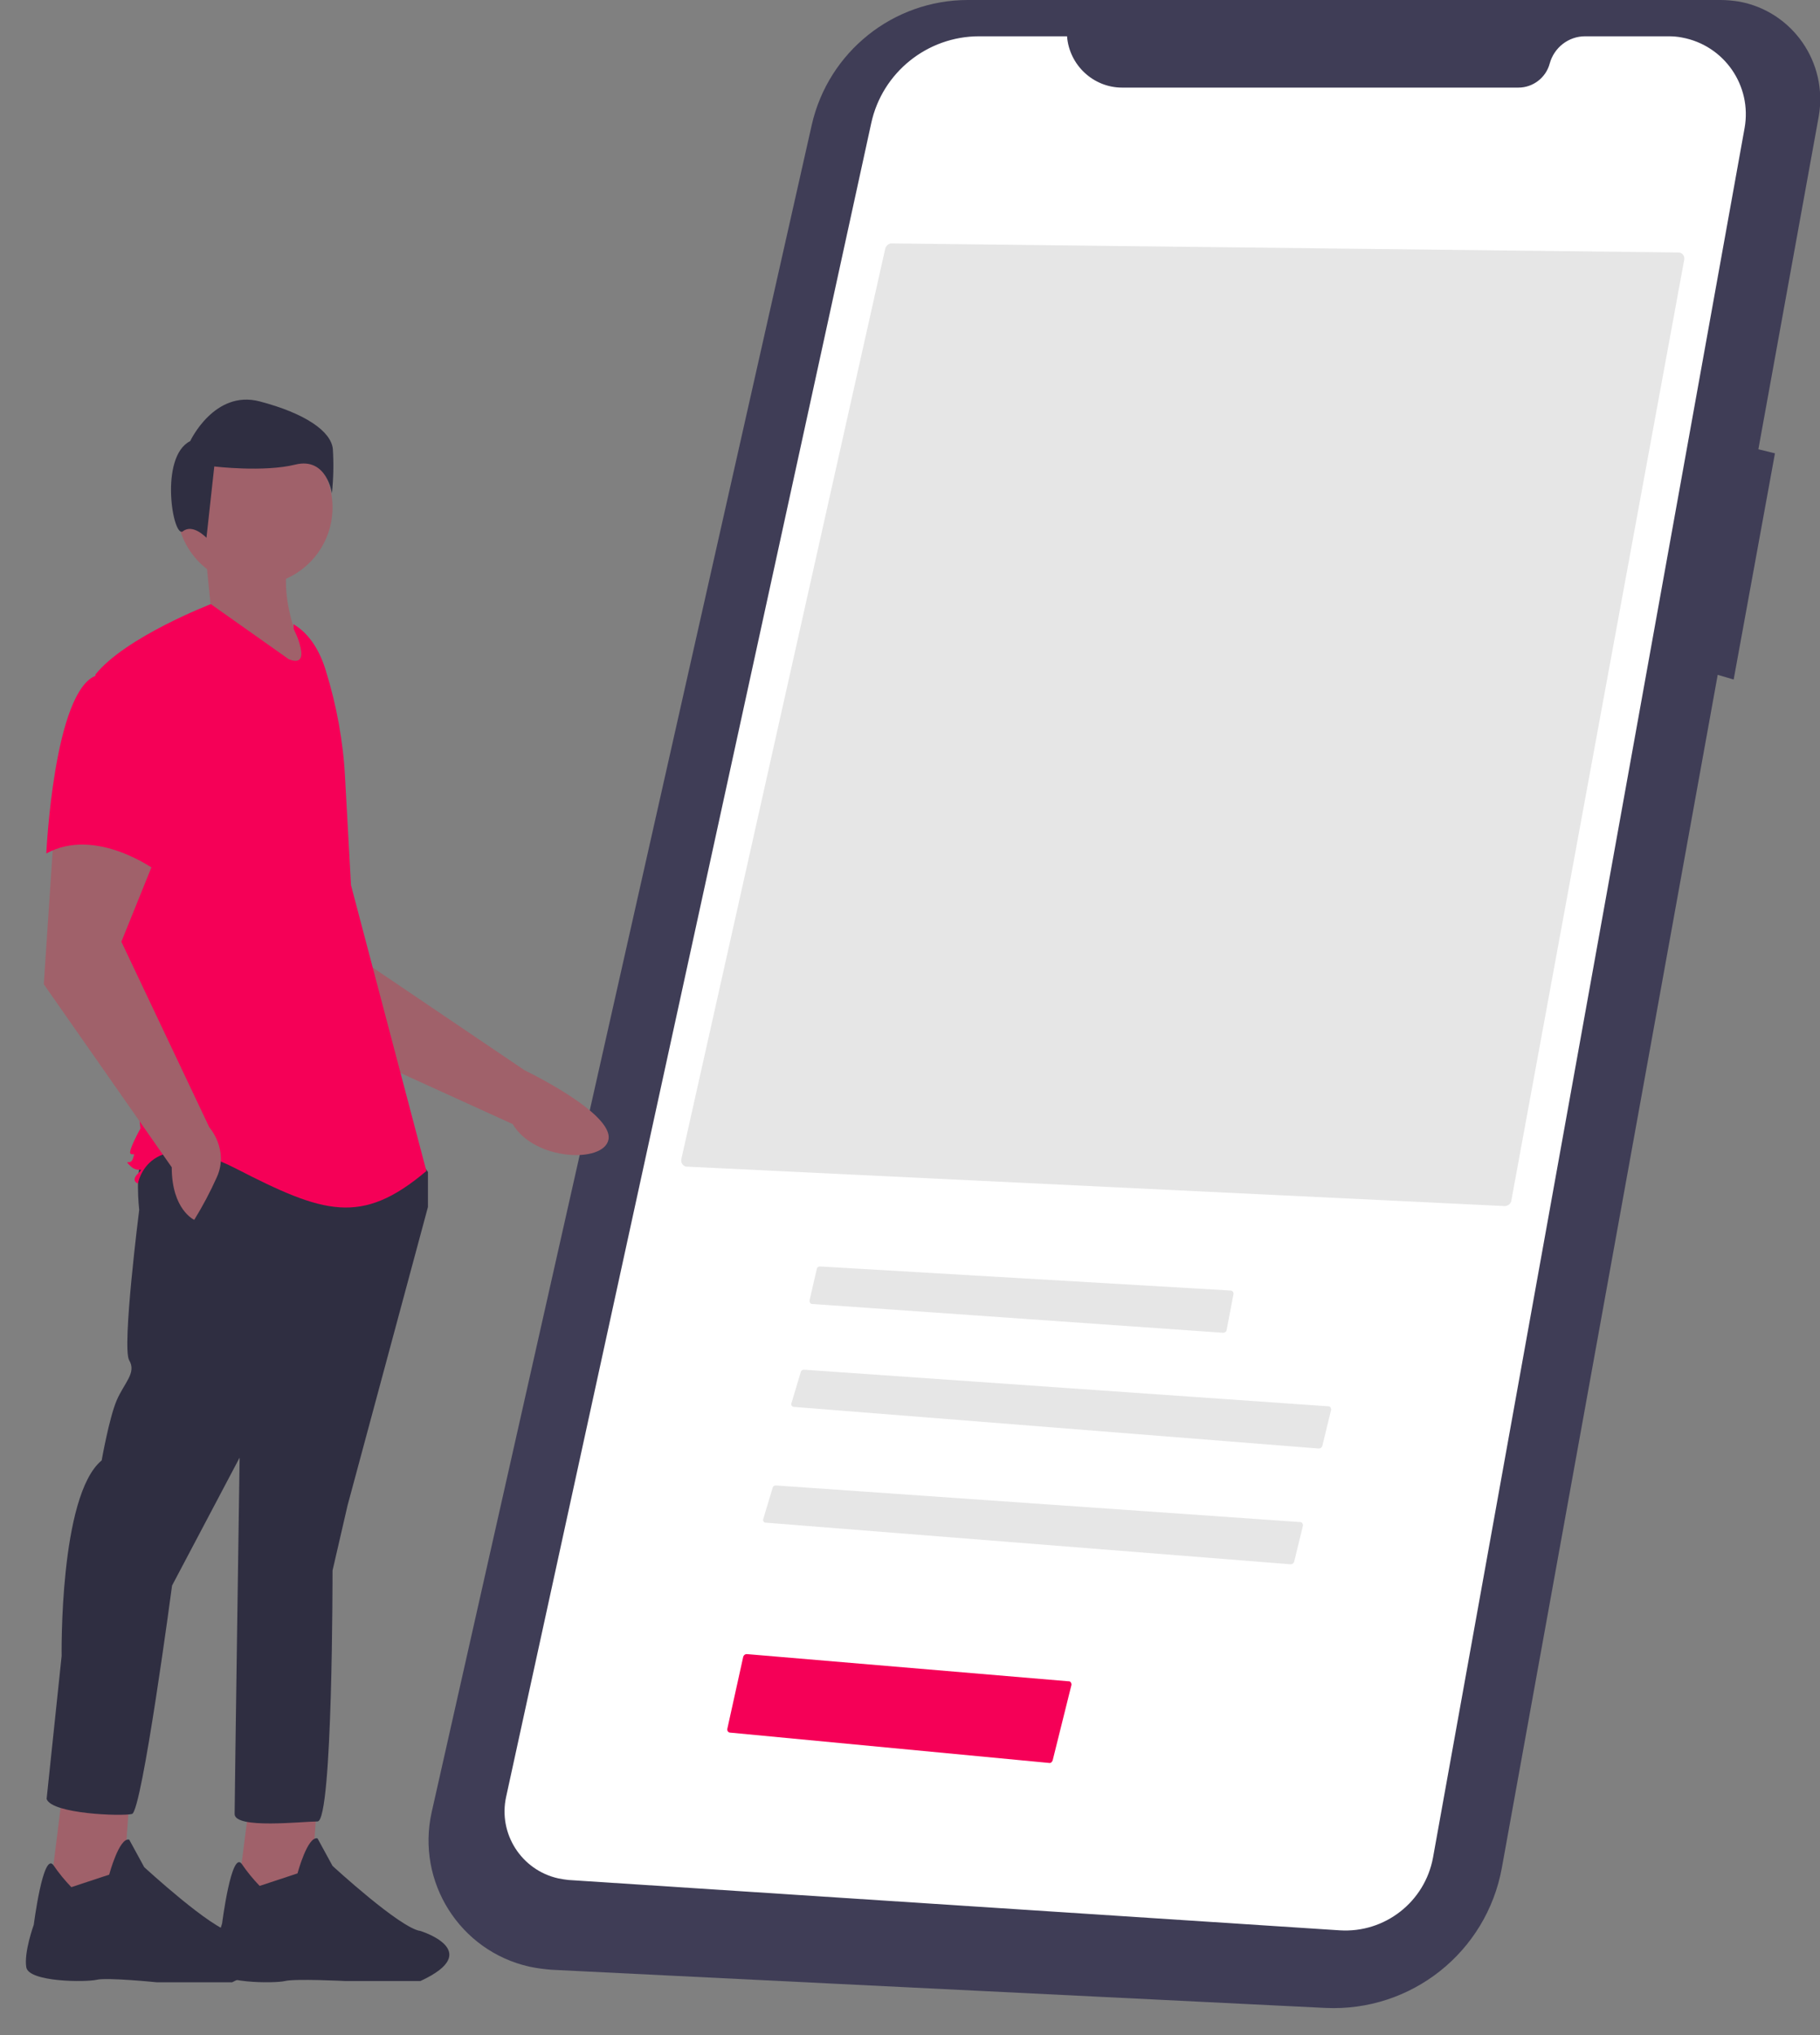<?xml version="1.0" encoding="utf-8"?>
<!-- Generator: Adobe Illustrator 24.0.1, SVG Export Plug-In . SVG Version: 6.00 Build 0)  -->
<svg version="1.1" id="abc6f0fe-ac59-4901-a46a-93a5eed63bf8"
	 xmlns="http://www.w3.org/2000/svg" xmlns:xlink="http://www.w3.org/1999/xlink" x="0px" y="0px" viewBox="0 0 581.8 650.5"
	 style="enable-background:new 0 0 581.8 650.5;" xml:space="preserve">
<rect x="0" y="0" width="581.8" height="650.5" fill="#808080" stroke="none"/>
<style type="text/css">
	.st0{fill:#3F3D56;}
	.st1{fill:#FFFFFF;}
	.st2{fill:#A0616A;}
	.st3{fill:#2F2E41;}
	.st4{fill:#F50057;}
	.st5{fill:#E6E6E6;}
</style>
<path class="st0" d="M550,0H309.4c-23.9,0-44.6,16.6-49.9,39.9L138,579.2c-5,22.3,9,44.4,31.2,49.4c2.3,0.5,4.7,0.8,7.1,1
	l247.4,12.2c27.4,1.3,51.5-17.8,56.4-44.8l69-381.3l5.1,1.5l13.2-72.3l-5.3-1.3l19.3-106.4C584.4,20,573,3.6,555.9,0.5
	C554,0.2,552,0,550,0L550,0z"/>
<path class="st1" d="M341.1,11.6H313c-16.6,0-31,11.6-34.5,27.8L161.8,574.3c-2.6,11.8,4.9,23.5,16.7,26.1c1.1,0.2,2.1,0.4,3.2,0.5
	L428.3,617c14.4,0.9,27.2-9.1,29.8-23.3l99.6-552.8c2.4-13.5-6.5-26.4-20-28.9c-1.5-0.3-2.9-0.4-4.4-0.4h-26.6
	c-5.3,0-9.9,3.6-11.3,8.7l0,0c-1.2,4.5-5.3,7.7-10,7.7H358.7C349.5,28,341.8,20.8,341.1,11.6L341.1,11.6z"/>
<path class="st2" d="M77.2,286.7l21.7,43l65,29.6c6.9,11.7,29,12.6,30.6,5c1.8-8.5-26.8-22.2-26.8-22.2l-54.4-36.8l-4.8-31.7
	L77.2,286.7z"/>
<polygon class="st2" points="79.8,575.6 75.7,607.6 99,609.2 101.4,575.6 "/>
<path class="st3" d="M83,602.8c-2.1-2.2-4-4.5-5.7-7c-3.3-4.6-6.3,19-6.3,19s-3.2,9.6-2.4,14.4s19.2,4.8,22.5,4s19.2,0,19.2,0h24.1
	c20.8-9.6,0-16,0-16c-6.4-0.8-28.1-20.8-28.1-20.8l-4.8-8.8c-3.2-0.8-6.4,11.2-6.4,11.2L83,602.8z"/>
<polygon class="st2" points="19.6,576 15.6,608 38.9,609.6 41.3,576 "/>
<path class="st3" d="M22.8,603.2c-2.1-2.2-4-4.5-5.7-7c-3.3-4.6-6.3,19-6.3,19s-3.2,8.8-2.4,13.6s19.2,4.8,22.5,4s19.2,0.8,19.2,0.8
	h24.1c20.8-9.6,0-16,0-16c-6.4-0.8-28.1-20.8-28.1-20.8l-4.8-8.8c-3.2-0.8-6.4,11.2-6.4,11.2L22.8,603.2z"/>
<path class="st3" d="M46.1,369.1c-3.2,4-1.6,17.6-1.6,17.6s-5.6,44.1-3.2,48.1s-1.6,7.2-4,12.8s-4.8,19.2-4.8,19.2
	c-13.6,11.2-12.8,62.5-12.8,62.5l-4.8,45.7c1.6,4.8,24.1,5.6,27.3,4.8s12.8-73,12.8-73l21.6-40.9c0,0-1.6,109-1.6,113.9
	s21.6,2.4,26.5,2.4s4.8-80.2,4.8-80.2l4.8-20.8l25.7-95.4v-11.2l-4-5.6C132.7,369.1,49.3,365.1,46.1,369.1z"/>
<circle class="st2" cx="81.4" cy="162.2" r="24.9"/>
<path class="st2" d="M93.8,173.8c-5,11.2-2.1,26.9,8,44.1l-40.9-19.2l6.4-5.6l-1.6-16L93.8,173.8z"/>
<path class="st4" d="M93.8,199.5c5.4,3.2,8.6,9,10.4,15c3.4,11,5.5,22.4,6.1,33.9l1.9,34.5l24.1,91.4c-20.8,17.6-32.9,13.6-60.9-0.8
	c-28.1-14.4-31.3,4.8-31.3,4.8s-2.4-0.8,0-3.2s0,0-2.4-2.4c-2.4-2.4,0,0,0.8-2.4c0.8-2.4,0-0.8-0.8-1.6c-0.8-0.8,3.2-8,3.2-8
	l-6.4-60.1l-8-85c9.6-12,36.9-22.5,36.9-22.5l24.9,17.6c8,3.2,1.6-9.6,1.6-9.6L93.8,199.5z"/>
<path class="st2" d="M17.2,266.5L14,314.6l40.9,58.5c0,13.6,7.2,16.8,7.2,16.8c2.7-4.4,5.1-8.9,7.2-13.6c4-8.8-2.4-16-2.4-16
	l-28.1-59.3l12-29.7L17.2,266.5z"/>
<path class="st4" d="M30.8,215.9c-13.6,4.8-16,56.9-16,56.9c16-8.8,35.3,5.6,35.3,5.6s4-13.6,8.8-31.3c3-10.1,0.5-21-6.4-28.9
	C52.5,218.3,44.5,211.1,30.8,215.9z"/>
<path class="st3" d="M58.5,169.8c3.2-2.5,7.5,2.1,7.5,2.1l2.5-22.8c0,0,15.8,1.9,25.9-0.6s11.7,9.2,11.7,9.2
	c0.5-4.7,0.6-9.5,0.3-14.2c-0.6-5.7-8.9-11.4-23.4-15.2s-22.2,12.7-22.2,12.7C50.8,146,55.3,172.4,58.5,169.8z"/>
<path class="st5" d="M481,385.5c1,0,1.9-0.7,2.1-1.6L538.4,83c0.2-1.1-0.5-2.1-1.6-2.3c-0.1,0-0.2,0-0.3,0l-251.5-2.9h0
	c-0.9,0-1.7,0.7-2,1.6l-65.2,291.1c-0.2,1.1,0.4,2.1,1.5,2.4c0.1,0,0.2,0,0.3,0L481,385.5z"/>
<path class="st5" d="M262.1,404.8c-0.5,0-0.9,0.3-1,0.8l-2.3,10c-0.1,0.5,0.2,1.1,0.7,1.2c0.1,0,0.1,0,0.2,0L391,426
	c0.5,0,1-0.3,1.1-0.8l2.2-11.5c0.1-0.5-0.2-1.1-0.8-1.2c0,0-0.1,0-0.1,0L262.1,404.8C262.2,404.8,262.2,404.8,262.1,404.8z"/>
<path class="st5" d="M421.6,463c0.5,0,0.9-0.3,1.1-0.8l2.8-11.5c0.1-0.5-0.2-1.1-0.7-1.2c-0.1,0-0.1,0-0.2,0L257,437.8
	c-0.5,0-0.9,0.3-1,0.7l-3,10c-0.2,0.5,0.1,1.1,0.7,1.2c0.1,0,0.1,0,0.2,0L421.6,463z"/>
<path class="st5" d="M412.6,500c0.5,0,0.9-0.3,1.1-0.8l2.8-11.5c0.1-0.5-0.2-1.1-0.7-1.2c-0.1,0-0.1,0-0.2,0L248,474.8
	c-0.5,0-0.9,0.3-1,0.7l-3,10c-0.2,0.5,0.1,1.1,0.7,1.2c0.1,0,0.1,0,0.2,0L412.6,500z"/>
<path class="st4" d="M335.4,563.5c0.5,0.1,0.9-0.3,1.1-0.8l6-24.1c0.1-0.5-0.2-1.1-0.7-1.2c-0.1,0-0.1,0-0.2,0l-102.9-8.7
	c-0.5,0-0.9,0.3-1.1,0.8l-5.1,23.1c-0.1,0.5,0.2,1.1,0.8,1.2c0,0,0.1,0,0.1,0L335.4,563.5z"/>
</svg>
